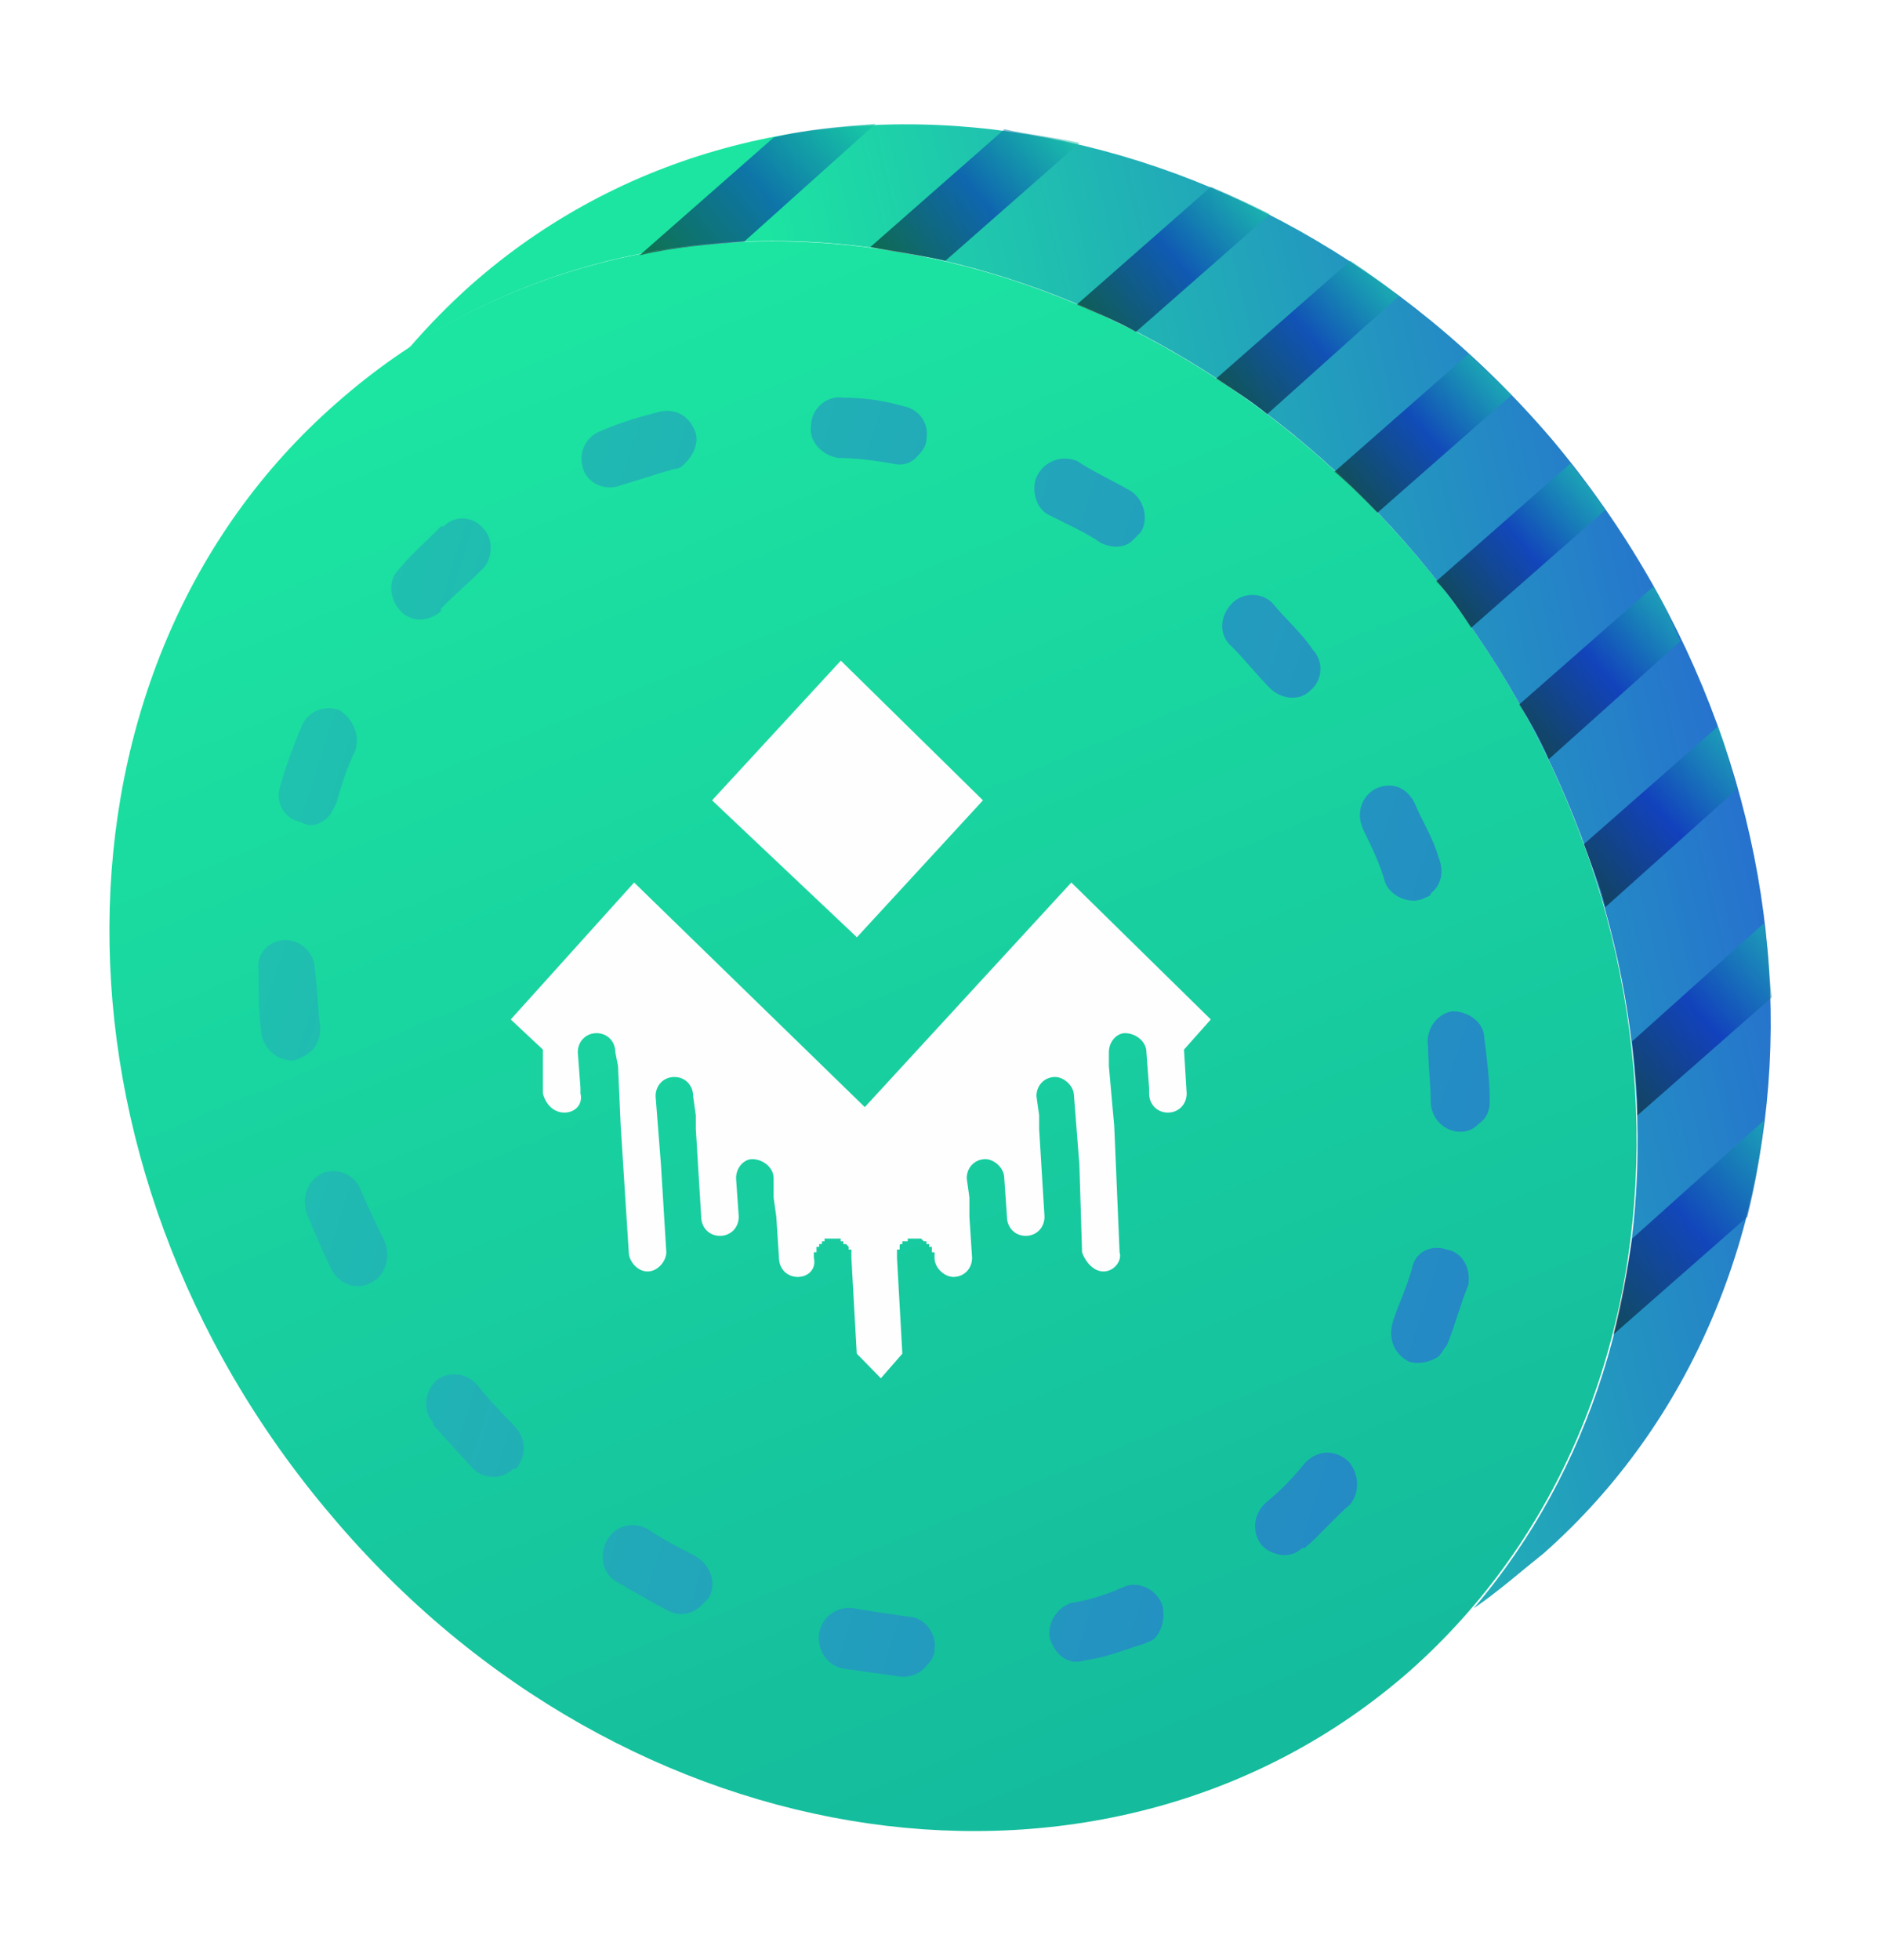 <svg width="70" height="73" viewBox="0 0 70 73" fill="none" xmlns="http://www.w3.org/2000/svg">
<g filter="url(#filter0_d_153_3034)">
<path d="M52.501 58.247C41.31 68.04 23.324 65.49 12.333 52.432C1.241 39.374 1.341 20.808 12.532 11.015C23.724 1.12 41.709 3.67 52.801 16.728C63.792 29.785 63.692 48.352 52.501 58.247Z" fill="url(#paint0_linear_153_3034)"/>
<path d="M52.801 16.727C62.993 28.867 63.692 45.597 54.899 55.9C55.798 55.288 56.598 54.574 57.497 53.86C68.688 43.965 68.788 25.398 57.797 12.341C46.706 -0.615 28.72 -3.267 17.529 6.628C16.729 7.342 15.93 8.158 15.23 8.974C26.422 1.527 42.609 4.69 52.801 16.727Z" fill="url(#paint1_linear_153_3034)"/>
<path d="M53.508 17.646C54.007 18.156 54.407 18.768 54.807 19.38L59.803 14.993C59.403 14.381 58.904 13.769 58.504 13.259L53.508 17.646Z" fill="url(#paint2_linear_153_3034)" fill-opacity="0.502"/>
<path d="M49.717 13.565C50.316 14.075 50.816 14.585 51.316 15.095L56.312 10.709C55.812 10.199 55.212 9.689 54.713 9.178L49.717 13.565Z" fill="url(#paint3_linear_153_3034)" fill-opacity="0.502"/>
<path d="M56.598 22.236C56.997 22.848 57.397 23.562 57.697 24.276L62.593 19.89C62.293 19.176 61.993 18.462 61.594 17.849L56.598 22.236Z" fill="url(#paint4_linear_153_3034)" fill-opacity="0.502"/>
<path d="M59.006 27.439C59.306 28.255 59.605 28.969 59.805 29.785L64.701 25.399C64.501 24.582 64.302 23.868 64.002 23.052L59.006 27.439Z" fill="url(#paint5_linear_153_3034)" fill-opacity="0.502"/>
<path d="M45.31 10.097C45.91 10.505 46.609 10.913 47.209 11.423L52.105 7.036C51.506 6.526 50.906 6.118 50.307 5.71L45.31 10.097Z" fill="url(#paint6_linear_153_3034)" fill-opacity="0.502"/>
<path d="M40.117 7.342C40.817 7.648 41.616 7.954 42.316 8.362L47.312 3.976C46.512 3.568 45.813 3.262 45.113 2.956L40.117 7.342Z" fill="url(#paint7_linear_153_3034)" fill-opacity="0.502"/>
<path d="M32.424 5.2C33.423 5.404 34.322 5.506 35.222 5.71L40.218 1.323C39.318 1.119 38.319 1.017 37.42 0.813L32.424 5.2Z" fill="url(#paint8_linear_153_3034)" fill-opacity="0.502"/>
<path d="M23.83 5.506C25.129 5.2 26.428 5.098 27.727 4.996L32.623 0.609C31.324 0.711 30.025 0.813 28.826 1.119L23.83 5.506Z" fill="url(#paint9_linear_153_3034)" fill-opacity="0.502"/>
<path d="M60.803 34.784C60.903 35.702 61.003 36.62 61.003 37.538L65.999 33.151C65.899 32.233 65.899 31.315 65.699 30.397L60.803 34.784Z" fill="url(#paint10_linear_153_3034)" fill-opacity="0.502"/>
<path d="M60.805 42.129C60.605 43.353 60.405 44.475 60.105 45.699L65.102 41.313C65.401 40.089 65.601 38.966 65.701 37.742L60.805 42.129Z" fill="url(#paint11_linear_153_3034)" fill-opacity="0.502"/>
<path d="M48.503 53.656C48.104 54.064 47.404 53.962 47.005 53.554C46.605 53.044 46.705 52.33 47.204 51.922C47.704 51.514 48.203 51.004 48.603 50.494C49.103 49.984 49.702 49.984 50.202 50.392C50.602 50.8 50.702 51.514 50.302 52.024C49.702 52.534 49.203 53.146 48.603 53.656H48.503ZM43.008 57.023C42.908 57.124 42.808 57.124 42.608 57.227C41.908 57.431 41.209 57.737 40.41 57.839C39.81 58.043 39.31 57.635 39.111 57.023C39.011 56.513 39.31 55.9 39.91 55.696C40.609 55.594 41.209 55.39 41.908 55.084C42.408 54.88 43.108 55.186 43.307 55.798C43.407 56.206 43.307 56.717 43.008 57.023ZM53.599 46.515C53.3 46.719 52.9 46.821 52.5 46.719C51.901 46.413 51.701 45.801 51.901 45.189C52.1 44.577 52.4 43.965 52.6 43.251C52.7 42.639 53.3 42.333 53.899 42.537C54.499 42.639 54.798 43.251 54.698 43.863C54.399 44.577 54.199 45.393 53.899 46.107C53.799 46.209 53.699 46.413 53.599 46.515ZM34.414 58.145C34.215 58.349 33.915 58.451 33.615 58.451C32.916 58.349 32.116 58.247 31.417 58.145C30.817 58.043 30.418 57.431 30.517 56.819C30.617 56.206 31.217 55.798 31.816 55.9C32.416 56.002 33.115 56.104 33.815 56.206C34.414 56.206 34.914 56.819 34.814 57.431C34.814 57.737 34.614 57.941 34.414 58.145ZM55.098 37.844C54.898 38.048 54.698 38.15 54.399 38.15C53.799 38.15 53.3 37.64 53.3 37.028C53.3 36.314 53.2 35.6 53.2 34.988C53.1 34.376 53.499 33.764 54.099 33.661C54.698 33.661 55.298 34.069 55.298 34.682C55.398 35.498 55.498 36.212 55.498 37.028C55.498 37.334 55.398 37.64 55.098 37.844ZM26.121 55.798C25.821 56.104 25.322 56.206 24.922 56.002C24.322 55.696 23.623 55.288 22.923 54.88C22.424 54.574 22.324 53.86 22.624 53.35C22.923 52.84 23.523 52.636 24.122 52.942C24.722 53.35 25.322 53.656 25.921 53.962C26.421 54.268 26.72 54.88 26.421 55.492L26.121 55.798ZM53.3 29.275C53.3 29.377 53.2 29.377 53 29.479C52.5 29.683 51.801 29.377 51.601 28.867C51.401 28.153 51.101 27.541 50.801 26.929C50.502 26.317 50.702 25.704 51.201 25.398C51.801 25.092 52.4 25.296 52.7 25.909C53 26.623 53.399 27.235 53.599 27.949C53.799 28.459 53.699 28.969 53.3 29.275ZM19.126 50.698C18.727 51.106 18.027 51.106 17.628 50.698C17.128 50.188 16.628 49.576 16.129 49.066V48.964C15.729 48.555 15.829 47.841 16.229 47.433C16.728 47.025 17.428 47.127 17.827 47.637C18.227 48.147 18.727 48.657 19.126 49.066C19.626 49.576 19.626 50.188 19.226 50.698H19.126ZM48.803 21.726C48.403 22.134 47.704 22.032 47.304 21.624C46.805 21.114 46.405 20.604 45.905 20.094C45.406 19.686 45.406 18.972 45.905 18.462C46.305 18.053 47.005 18.053 47.404 18.462C47.904 19.074 48.503 19.584 48.903 20.196C49.303 20.604 49.303 21.318 48.803 21.726ZM14.03 43.659C13.931 43.659 13.931 43.761 13.831 43.761C13.331 44.067 12.632 43.863 12.332 43.251C12.032 42.639 11.732 41.925 11.432 41.211C11.233 40.598 11.432 39.986 12.032 39.68C12.632 39.476 13.231 39.782 13.431 40.292C13.731 41.006 14.03 41.618 14.33 42.231C14.53 42.741 14.43 43.251 14.03 43.659ZM42.208 16.115C41.908 16.421 41.409 16.421 41.009 16.217C40.41 15.809 39.71 15.503 39.111 15.197C38.611 14.993 38.411 14.279 38.611 13.769C38.911 13.157 39.51 12.953 40.11 13.157C40.709 13.565 41.409 13.871 42.108 14.279C42.608 14.585 42.808 15.299 42.508 15.809L42.208 16.115ZM11.532 35.192C11.432 35.294 11.233 35.396 10.933 35.498C10.333 35.498 9.834 35.09 9.734 34.478C9.634 33.764 9.634 32.947 9.634 32.131C9.534 31.519 10.034 31.009 10.633 31.009C11.233 31.009 11.732 31.519 11.732 32.131C11.832 32.845 11.832 33.559 11.932 34.274C11.932 34.58 11.832 34.988 11.532 35.192ZM34.115 13.055C33.915 13.259 33.615 13.361 33.215 13.259C32.616 13.157 31.916 13.055 31.217 13.055C30.617 12.953 30.118 12.443 30.218 11.831C30.218 11.219 30.817 10.709 31.417 10.81C32.116 10.81 32.916 10.912 33.615 11.117C34.215 11.219 34.614 11.729 34.514 12.341C34.514 12.647 34.315 12.851 34.115 13.055ZM12.232 26.419C11.932 26.725 11.532 26.827 11.233 26.623C10.633 26.52 10.233 25.909 10.433 25.296C10.633 24.582 10.933 23.766 11.233 23.052C11.432 22.542 12.032 22.236 12.632 22.44C13.131 22.746 13.431 23.358 13.231 23.97C12.931 24.582 12.732 25.194 12.532 25.909C12.432 26.113 12.332 26.317 12.232 26.419ZM25.521 13.259C25.422 13.361 25.322 13.463 25.122 13.463C24.422 13.667 23.823 13.871 23.123 14.075C22.624 14.279 21.924 14.075 21.724 13.463C21.524 12.851 21.824 12.239 22.424 12.035C23.123 11.729 23.823 11.525 24.622 11.321C25.222 11.219 25.721 11.525 25.921 12.137C26.021 12.545 25.821 12.953 25.521 13.259ZM16.428 18.767C15.929 19.176 15.329 19.176 14.93 18.767C14.53 18.36 14.43 17.645 14.83 17.237C15.329 16.625 15.929 16.115 16.428 15.605H16.529C16.928 15.197 17.628 15.197 18.027 15.707C18.427 16.115 18.327 16.931 17.927 17.237C17.428 17.747 16.928 18.155 16.428 18.666V18.767Z" fill="url(#paint12_linear_153_3034)"/>
<path fill-rule="evenodd" clip-rule="evenodd" d="M30.319 42.843C30.418 43.251 30.119 43.557 29.719 43.557C29.319 43.557 29.02 43.251 29.02 42.843L28.92 41.312L28.82 40.598V39.884C28.82 39.476 28.42 39.17 28.02 39.17C27.721 39.17 27.421 39.476 27.421 39.884L27.521 41.312C27.521 41.721 27.221 42.027 26.821 42.027C26.422 42.027 26.122 41.721 26.122 41.312L25.922 38.048V37.538L25.822 36.824C25.822 36.416 25.522 36.11 25.122 36.11C24.723 36.11 24.423 36.416 24.423 36.824L24.623 39.374L24.823 42.639C24.823 42.945 24.523 43.353 24.123 43.353C23.724 43.353 23.424 42.945 23.424 42.639L23.124 37.946L23.024 35.702L22.924 35.192C22.924 34.784 22.625 34.478 22.225 34.478C21.825 34.478 21.525 34.784 21.525 35.192L21.625 36.518V36.722C21.725 37.13 21.425 37.436 21.026 37.436C20.626 37.436 20.326 37.13 20.226 36.722V35.09L19.027 33.968L23.624 28.867L32.217 37.232L39.911 28.867L45.107 33.968L44.108 35.09L44.208 36.722C44.208 37.13 43.908 37.436 43.508 37.436C43.108 37.436 42.809 37.13 42.809 36.722V36.518L42.709 35.192C42.709 34.784 42.309 34.478 41.909 34.478C41.61 34.478 41.31 34.784 41.31 35.192V35.702L41.51 37.946L41.709 42.639C41.809 42.945 41.51 43.353 41.11 43.353C40.71 43.353 40.41 42.945 40.311 42.639L40.211 39.374L40.011 36.824C40.011 36.416 39.611 36.11 39.311 36.11C38.912 36.11 38.612 36.416 38.612 36.824L38.712 37.538V38.048L38.912 41.312C38.912 41.721 38.612 42.027 38.212 42.027C37.813 42.027 37.513 41.721 37.513 41.312L37.413 39.884C37.413 39.476 37.013 39.17 36.713 39.17C36.314 39.17 36.014 39.476 36.014 39.884L36.114 40.598V41.312L36.214 42.843C36.214 43.251 35.914 43.557 35.514 43.557C35.215 43.557 34.815 43.251 34.815 42.843V42.639H34.715V42.435H34.615V42.333H34.515V42.231H34.415L34.315 42.129H33.816V42.231H33.616V42.333C33.516 42.333 33.516 42.333 33.516 42.435V42.537H33.416V42.843L33.616 46.413L32.816 47.331L31.917 46.413L31.717 42.843V42.537H31.617V42.435L31.517 42.333H31.418V42.231H31.318V42.129H30.718V42.231H30.618V42.333H30.518V42.435H30.418V42.639H30.319V42.843Z" fill="#FEFEFE"/>
<path fill-rule="evenodd" clip-rule="evenodd" d="M31.324 20.604L36.619 25.807L31.923 30.907L26.527 25.807L31.324 20.604Z" fill="#FEFEFE"/>
</g>
<defs>
<filter id="filter0_d_153_3034" x="0.076" y="0.609" width="69.922" height="71.585" filterUnits="userSpaceOnUse" color-interpolation-filters="sRGB">
<feFlood flood-opacity="0" result="BackgroundImageFix"/>
<feColorMatrix in="SourceAlpha" type="matrix" values="0 0 0 0 0 0 0 0 0 0 0 0 0 0 0 0 0 0 127 0" result="hardAlpha"/>
<feOffset dy="4"/>
<feGaussianBlur stdDeviation="2"/>
<feComposite in2="hardAlpha" operator="out"/>
<feColorMatrix type="matrix" values="0 0 0 0 0 0 0 0 0 0 0 0 0 0 0 0 0 0 0.25 0"/>
<feBlend mode="normal" in2="BackgroundImageFix" result="effect1_dropShadow_153_3034"/>
<feBlend mode="normal" in="SourceGraphic" in2="effect1_dropShadow_153_3034" result="shape"/>
</filter>
<linearGradient id="paint0_linear_153_3034" x1="21.405" y1="6.618" x2="46.728" y2="67.664" gradientUnits="userSpaceOnUse">
<stop stop-color="#1CE5A1"/>
<stop offset="0.49" stop-color="#18CE9F"/>
<stop offset="1" stop-color="#13B79C"/>
</linearGradient>
<linearGradient id="paint1_linear_153_3034" x1="30.898" y1="30.632" x2="74.362" y2="20.332" gradientUnits="userSpaceOnUse">
<stop stop-color="#1CE5A1"/>
<stop offset="0.078" stop-color="#1CE5A1"/>
<stop offset="0.961" stop-color="#2951DB"/>
<stop offset="0.969" stop-color="#2951DB"/>
<stop offset="0.988" stop-color="#2951DB"/>
<stop offset="1" stop-color="#2951DB"/>
</linearGradient>
<linearGradient id="paint2_linear_153_3034" x1="59.193" y1="14.075" x2="54.038" y2="18.428" gradientUnits="userSpaceOnUse">
<stop stop-color="#13C6A3"/>
<stop offset="0.49" stop-color="#0006AF"/>
<stop offset="0.988"/>
<stop offset="1"/>
</linearGradient>
<linearGradient id="paint3_linear_153_3034" x1="55.592" y1="9.893" x2="50.386" y2="14.285" gradientUnits="userSpaceOnUse">
<stop stop-color="#13C6A3"/>
<stop offset="0.49" stop-color="#0006AF"/>
<stop offset="0.988"/>
<stop offset="1"/>
</linearGradient>
<linearGradient id="paint4_linear_153_3034" x1="62.293" y1="18.686" x2="56.873" y2="23.278" gradientUnits="userSpaceOnUse">
<stop stop-color="#13C6A3"/>
<stop offset="0.49" stop-color="#0006AF"/>
<stop offset="0.988"/>
<stop offset="1"/>
</linearGradient>
<linearGradient id="paint5_linear_153_3034" x1="64.721" y1="23.93" x2="58.966" y2="28.79" gradientUnits="userSpaceOnUse">
<stop stop-color="#13C6A3"/>
<stop offset="0.49" stop-color="#0006AF"/>
<stop offset="0.988"/>
<stop offset="1"/>
</linearGradient>
<linearGradient id="paint6_linear_153_3034" x1="51.426" y1="6.179" x2="45.945" y2="10.821" gradientUnits="userSpaceOnUse">
<stop stop-color="#13C6A3"/>
<stop offset="0.49" stop-color="#0006AF"/>
<stop offset="0.988"/>
<stop offset="1"/>
</linearGradient>
<linearGradient id="paint7_linear_153_3034" x1="46.552" y1="3.119" x2="40.725" y2="8.049" gradientUnits="userSpaceOnUse">
<stop stop-color="#13C6A3"/>
<stop offset="0.49" stop-color="#0006AF"/>
<stop offset="0.988"/>
<stop offset="1"/>
</linearGradient>
<linearGradient id="paint8_linear_153_3034" x1="39.478" y1="0.517" x2="33.062" y2="5.945" gradientUnits="userSpaceOnUse">
<stop stop-color="#13C6A3"/>
<stop offset="0.49" stop-color="#0006AF"/>
<stop offset="0.988"/>
<stop offset="1"/>
</linearGradient>
<linearGradient id="paint9_linear_153_3034" x1="31.944" y1="-0.207" x2="24.419" y2="6.158" gradientUnits="userSpaceOnUse">
<stop stop-color="#13C6A3"/>
<stop offset="0.49" stop-color="#0006AF"/>
<stop offset="0.988"/>
<stop offset="1"/>
</linearGradient>
<linearGradient id="paint10_linear_153_3034" x1="66.458" y1="31.224" x2="60.174" y2="36.552" gradientUnits="userSpaceOnUse">
<stop stop-color="#13C6A3"/>
<stop offset="0.49" stop-color="#0006AF"/>
<stop offset="0.988"/>
<stop offset="1"/>
</linearGradient>
<linearGradient id="paint11_linear_153_3034" x1="66.46" y1="38.589" x2="59.282" y2="44.664" gradientUnits="userSpaceOnUse">
<stop stop-color="#13C6A3"/>
<stop offset="0.49" stop-color="#0006AF"/>
<stop offset="0.988"/>
<stop offset="1"/>
</linearGradient>
<linearGradient id="paint12_linear_153_3034" x1="-28.636" y1="14.361" x2="105.577" y2="56.962" gradientUnits="userSpaceOnUse">
<stop stop-color="#1CE5A1"/>
<stop offset="0.078" stop-color="#1CE5A1"/>
<stop offset="0.961" stop-color="#2951DB"/>
<stop offset="0.969" stop-color="#2951DB"/>
<stop offset="0.988" stop-color="#2951DB"/>
<stop offset="1" stop-color="#2951DB"/>
</linearGradient>
</defs>
</svg>
